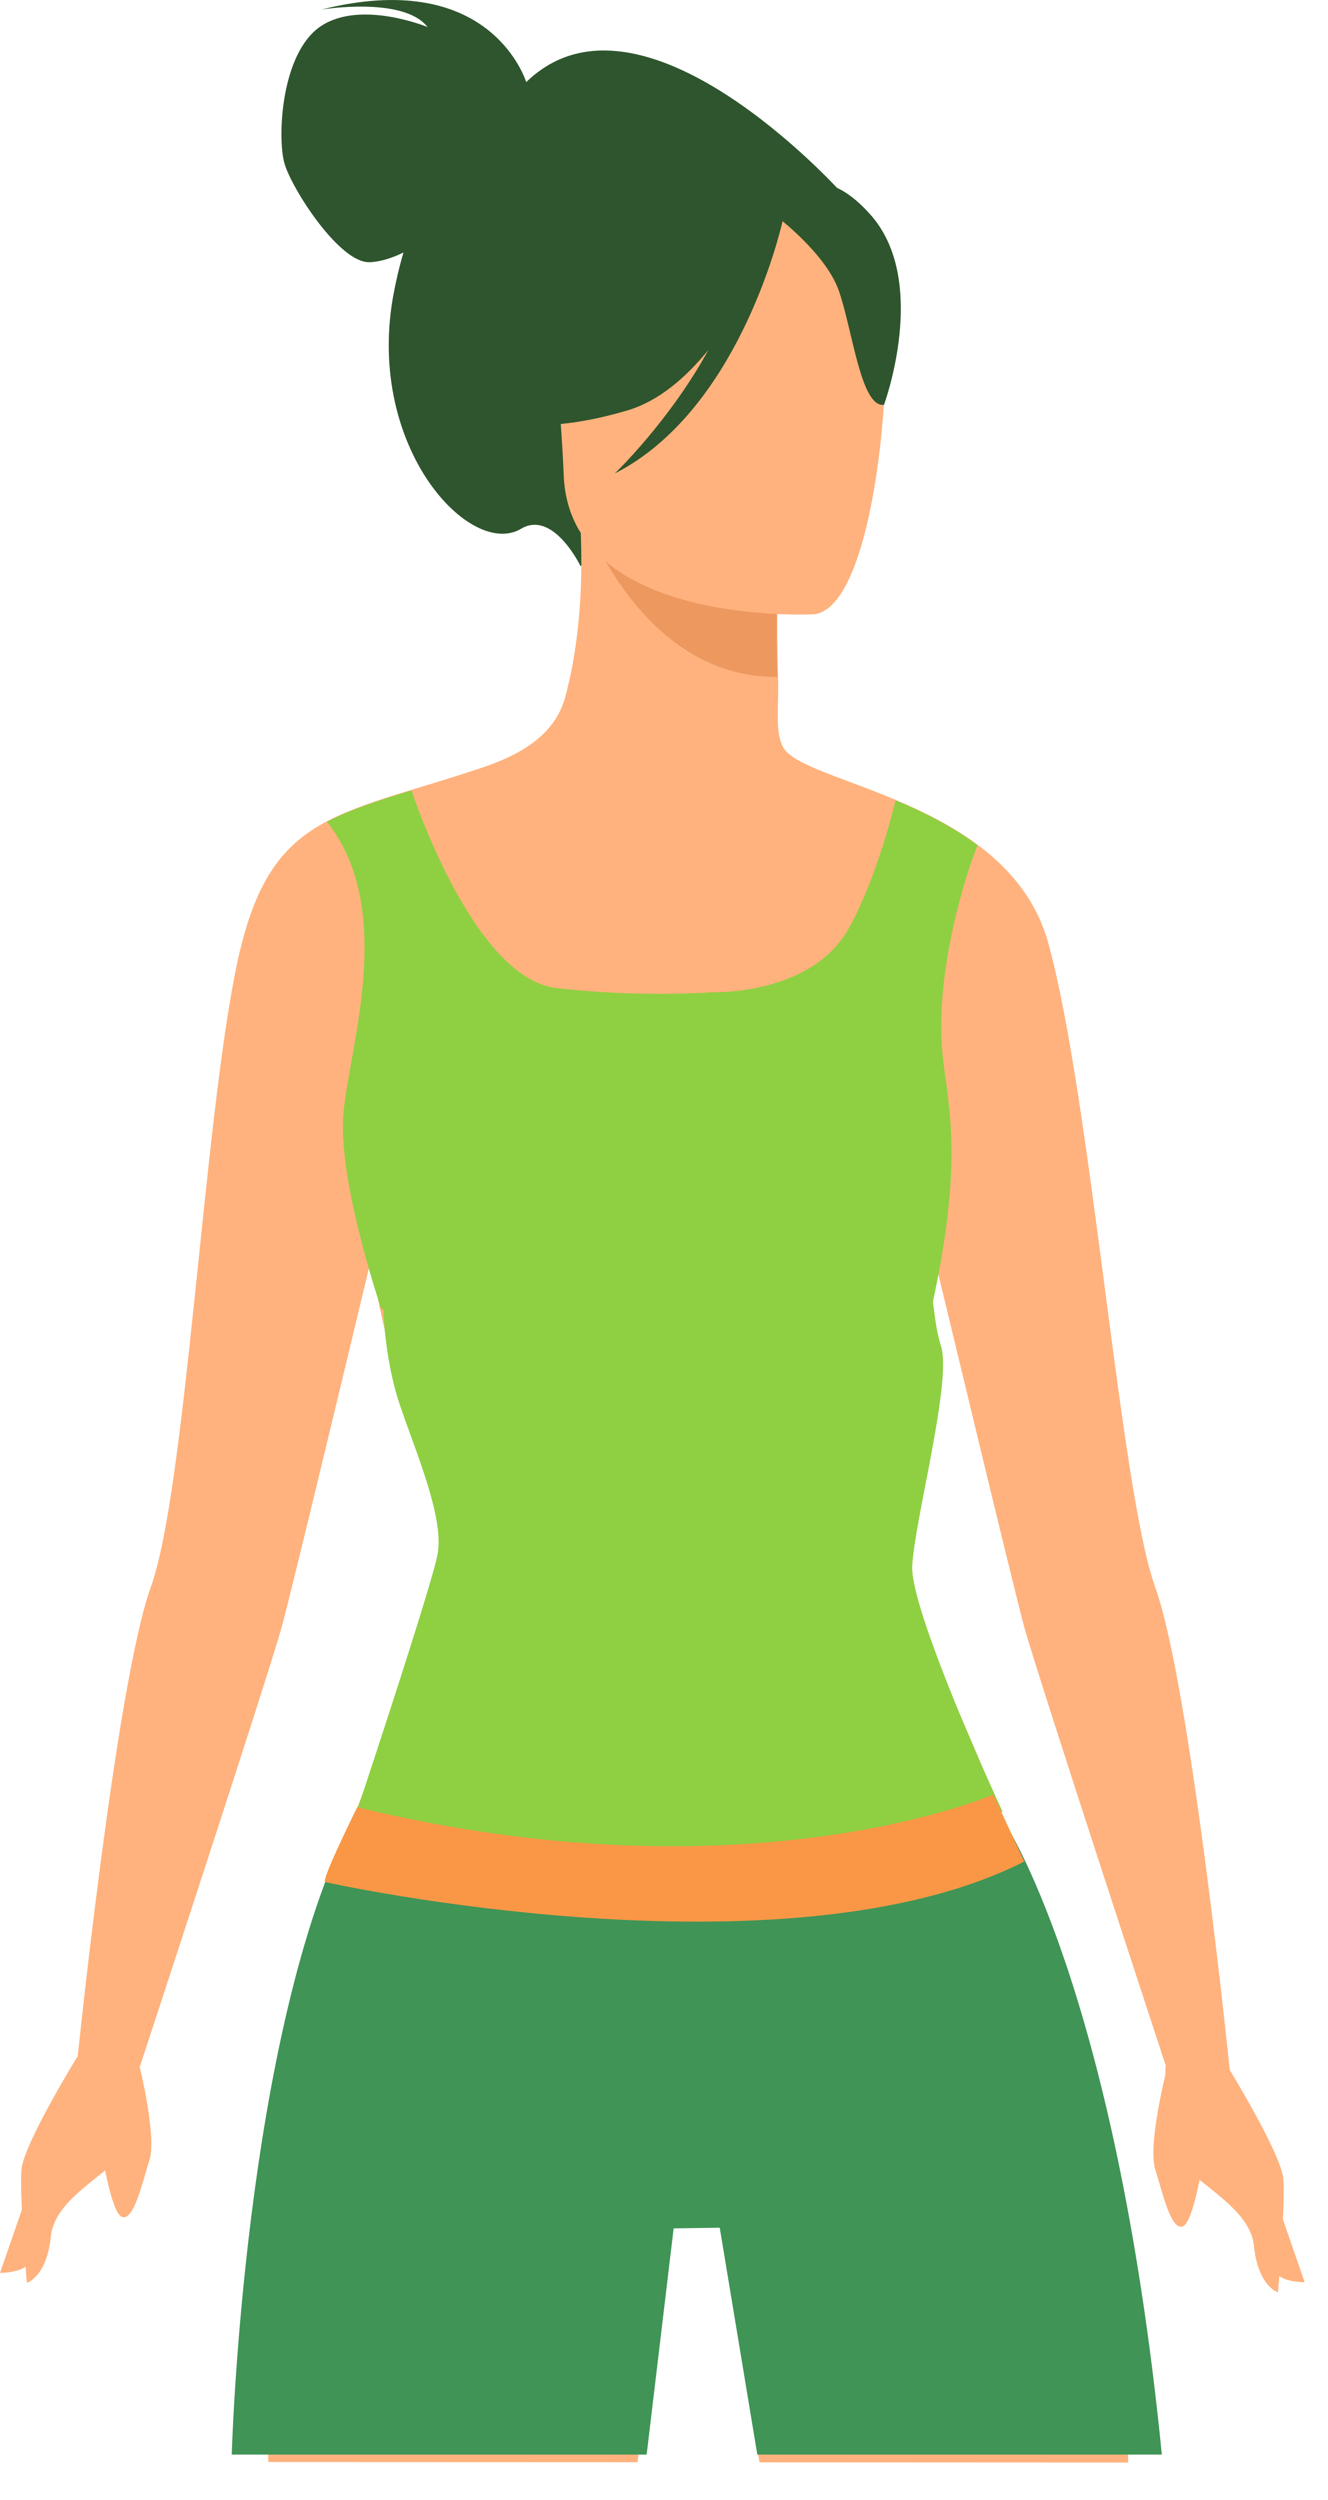<svg width="34" height="64" viewBox="0 0 34 64" fill="none" xmlns="http://www.w3.org/2000/svg">
<path d="M17.841 42.732C17.841 42.958 17.739 43.14 17.61 43.14C17.482 43.14 17.38 42.958 17.38 42.732C17.38 42.506 17.482 42.324 17.61 42.324C17.735 42.324 17.841 42.506 17.841 42.732Z" fill="#ED985F"/>
<path d="M13.473 2.102C13.389 1.854 12.409 -0.806 8.228 0.245C8.228 0.245 10.334 -0.101 10.946 0.692C10.946 0.692 9.239 -0.013 8.215 0.67C7.191 1.353 7.098 3.521 7.28 4.173C7.461 4.825 8.694 6.74 9.461 6.713C9.754 6.704 10.059 6.594 10.33 6.465C10.224 6.82 10.135 7.201 10.059 7.618C9.39 11.484 12.05 14.308 13.34 13.537C14.169 13.044 14.866 14.499 14.866 14.499L21.538 4.926C21.538 4.926 16.426 -0.771 13.473 2.102Z" fill="#2E552D"/>
<path d="M22.824 39.274C22.789 40.303 24.615 43.663 25.666 46.568C26.34 48.443 27.01 50.176 27.369 51.099C27.595 51.675 27.768 52.265 27.892 52.868C28.202 54.402 28.712 57.616 28.881 62.834C28.881 62.906 28.885 62.976 28.885 63.043L19.446 63.038L19.41 62.83L19.202 61.695V61.691L19.401 56.761L18.807 55.843L17.1 56.486L16.347 62.83L16.325 63.034L6.868 63.03C6.868 62.963 6.868 62.892 6.868 62.826C6.863 61.172 6.863 59.762 6.863 58.56C6.859 54.459 7.595 50.394 9.04 46.554C10.14 43.637 11.762 40.582 11.421 39.15C11.341 38.818 10.197 35.909 9.656 33.151C9.599 32.863 9.545 32.575 9.488 32.287C9.475 32.344 9.461 32.398 9.448 32.455C8.575 36.109 7.431 40.848 7.218 41.633C6.859 42.936 3.56 52.97 3.56 52.97H1.955C1.955 52.97 2.957 43.136 3.862 40.627C4.766 38.117 5.209 28.744 6.069 24.67C6.517 22.555 7.222 21.628 8.379 21.021C8.974 20.711 9.683 20.48 10.543 20.218C11.084 20.054 11.682 19.873 12.348 19.651C13.305 19.327 14.196 18.835 14.467 17.86C14.706 16.991 14.875 15.847 14.884 14.472C14.884 14.193 14.879 13.909 14.87 13.612L15.154 13.657L15.425 13.701L19.92 14.419C19.92 14.419 19.92 14.472 19.916 14.574C19.916 14.588 19.916 14.605 19.916 14.623V14.632C19.916 14.65 19.916 14.663 19.916 14.681C19.916 14.712 19.916 14.747 19.911 14.783C19.911 14.809 19.911 14.836 19.911 14.863C19.911 14.951 19.907 15.053 19.907 15.164C19.907 15.191 19.907 15.222 19.907 15.253C19.907 15.266 19.907 15.284 19.907 15.297C19.907 15.341 19.907 15.386 19.907 15.434V15.443C19.907 15.528 19.907 15.621 19.902 15.709C19.902 15.905 19.902 16.108 19.902 16.326C19.902 16.419 19.902 16.512 19.907 16.605C19.907 16.627 19.907 16.649 19.907 16.672C19.907 16.765 19.911 16.858 19.911 16.946C19.916 17.07 19.916 17.195 19.92 17.319C19.947 18.121 19.831 18.715 20.049 19.128C20.288 19.576 21.552 19.895 22.935 20.48C23.644 20.777 24.385 21.145 25.037 21.633C25.857 22.245 26.54 23.052 26.841 24.151C27.945 28.163 28.672 38.126 29.577 40.635C30.481 43.145 31.483 52.979 31.483 52.979H29.878C29.878 52.979 26.579 42.945 26.22 41.642C26.11 41.238 25.755 39.788 25.316 37.98C24.917 36.326 24.447 34.375 24.03 32.646C23.99 32.482 23.95 32.318 23.915 32.158C23.893 32.61 23.875 33.067 23.853 33.511C23.715 36.233 22.846 38.551 22.824 39.274Z" fill="#FFB27D"/>
<path d="M19.907 14.432C19.907 14.432 19.854 15.927 19.903 17.328C17.252 17.354 15.762 14.991 15.137 13.67L19.907 14.432Z" fill="#ED985F"/>
<path d="M20.843 15.726C20.843 15.726 14.582 16.063 14.432 12.162C14.281 8.26 13.372 5.675 17.362 5.294C21.353 4.913 22.191 6.372 22.554 7.662C22.922 8.952 22.465 15.54 20.843 15.726Z" fill="#FFB27D"/>
<path d="M22.288 5.498C21.277 4.359 20.554 4.647 20.155 5.015C16.662 3.259 14.556 6.128 14.556 6.128C14.241 8.943 12.281 10.624 12.281 10.624C12.281 10.624 13.452 11.284 16.059 10.508C16.857 10.274 17.553 9.675 18.138 8.957C17.14 10.783 15.739 12.122 15.739 12.122C18.83 10.548 19.929 6.128 20.036 5.662C20.43 5.991 21.215 6.709 21.472 7.432C21.822 8.416 22.04 10.455 22.634 10.362C22.629 10.367 23.804 7.205 22.288 5.498Z" fill="#2E552D"/>
<path d="M1.977 52.659C1.977 52.659 0.603 54.889 0.549 55.545C0.496 56.202 0.687 58.441 0.687 58.441C0.687 58.441 1.197 58.299 1.303 57.248C1.41 56.197 3.023 55.563 3.347 54.872C3.671 54.18 3.547 52.748 3.547 52.748L1.977 52.659Z" fill="#FFB27D"/>
<path d="M3.574 52.903C3.574 52.903 4.017 54.694 3.827 55.297C3.636 55.901 3.428 56.854 3.126 56.756C2.825 56.659 2.567 54.85 2.567 54.85L3.574 52.903Z" fill="#FFB27D"/>
<path d="M0.887 55.599C0.869 55.692 0 58.188 0 58.188C0 58.188 0.718 58.192 0.767 57.846C0.816 57.496 0.887 55.599 0.887 55.599Z" fill="#FFB27D"/>
<path d="M31.43 52.903C31.43 52.903 32.805 55.133 32.858 55.79C32.911 56.446 32.72 58.685 32.72 58.685C32.72 58.685 32.211 58.543 32.104 57.492C31.998 56.441 30.384 55.807 30.06 55.116C29.736 54.424 29.843 52.903 29.843 52.903H31.43Z" fill="#FFB27D"/>
<path d="M29.83 53.147C29.83 53.147 29.386 54.938 29.577 55.541C29.768 56.144 29.976 57.097 30.277 56.999C30.579 56.902 30.836 55.093 30.836 55.093L29.83 53.147Z" fill="#FFB27D"/>
<path d="M32.517 55.838C32.534 55.931 33.403 58.427 33.403 58.427C33.403 58.427 32.685 58.432 32.636 58.086C32.587 57.74 32.517 55.838 32.517 55.838Z" fill="#FFB27D"/>
<path d="M9.032 46.567C9.032 46.567 15.509 48.558 25.667 46.567C25.667 46.567 28.553 50.797 29.746 62.839H19.389L18.427 57.031L17.247 57.048L16.556 62.839H5.933C5.933 62.839 6.234 52.012 9.032 46.567Z" fill="#3F9456"/>
<path d="M24.128 26.948C24.244 28.198 24.642 29.386 24.022 32.65C23.969 32.924 23.911 33.213 23.845 33.514C23.845 33.514 17.633 35.536 9.763 33.514C9.763 33.514 9.719 33.386 9.648 33.159C9.59 32.982 9.519 32.743 9.44 32.463C9.116 31.342 8.686 29.577 8.797 28.46C8.965 26.722 10.136 23.272 8.371 21.038C8.965 20.727 9.675 20.497 10.535 20.235C10.535 20.235 12.1 25.041 14.241 25.294C16.378 25.547 18.262 25.401 18.262 25.401C18.262 25.401 20.79 25.485 21.743 23.747C22.452 22.457 22.891 20.652 22.927 20.488C23.636 20.785 24.377 21.153 25.028 21.641C24.753 22.293 23.929 24.846 24.128 26.948Z" fill="#8ED042"/>
<path d="M10.243 35.985C9.897 34.973 9.811 33.794 9.811 33.331L23.756 32.899C23.941 33.177 23.873 33.757 24.095 34.473C24.373 35.368 23.416 38.916 23.355 40.088C23.305 41.026 24.877 44.675 25.669 46.382C23.849 46.824 21.21 47.688 17.828 47.812C14.447 47.935 9.965 47.05 9.07 46.567C9.718 44.623 11.051 40.551 11.199 39.81C11.384 38.885 10.675 37.25 10.243 35.985Z" fill="#8ED042"/>
<path d="M9.146 46.266C9.146 46.266 8.211 48.146 8.326 48.181C8.437 48.217 20.123 50.76 26.224 47.656L25.431 45.942C25.427 45.942 19.131 48.691 9.146 46.266Z" fill="#F99746"/>
</svg>
